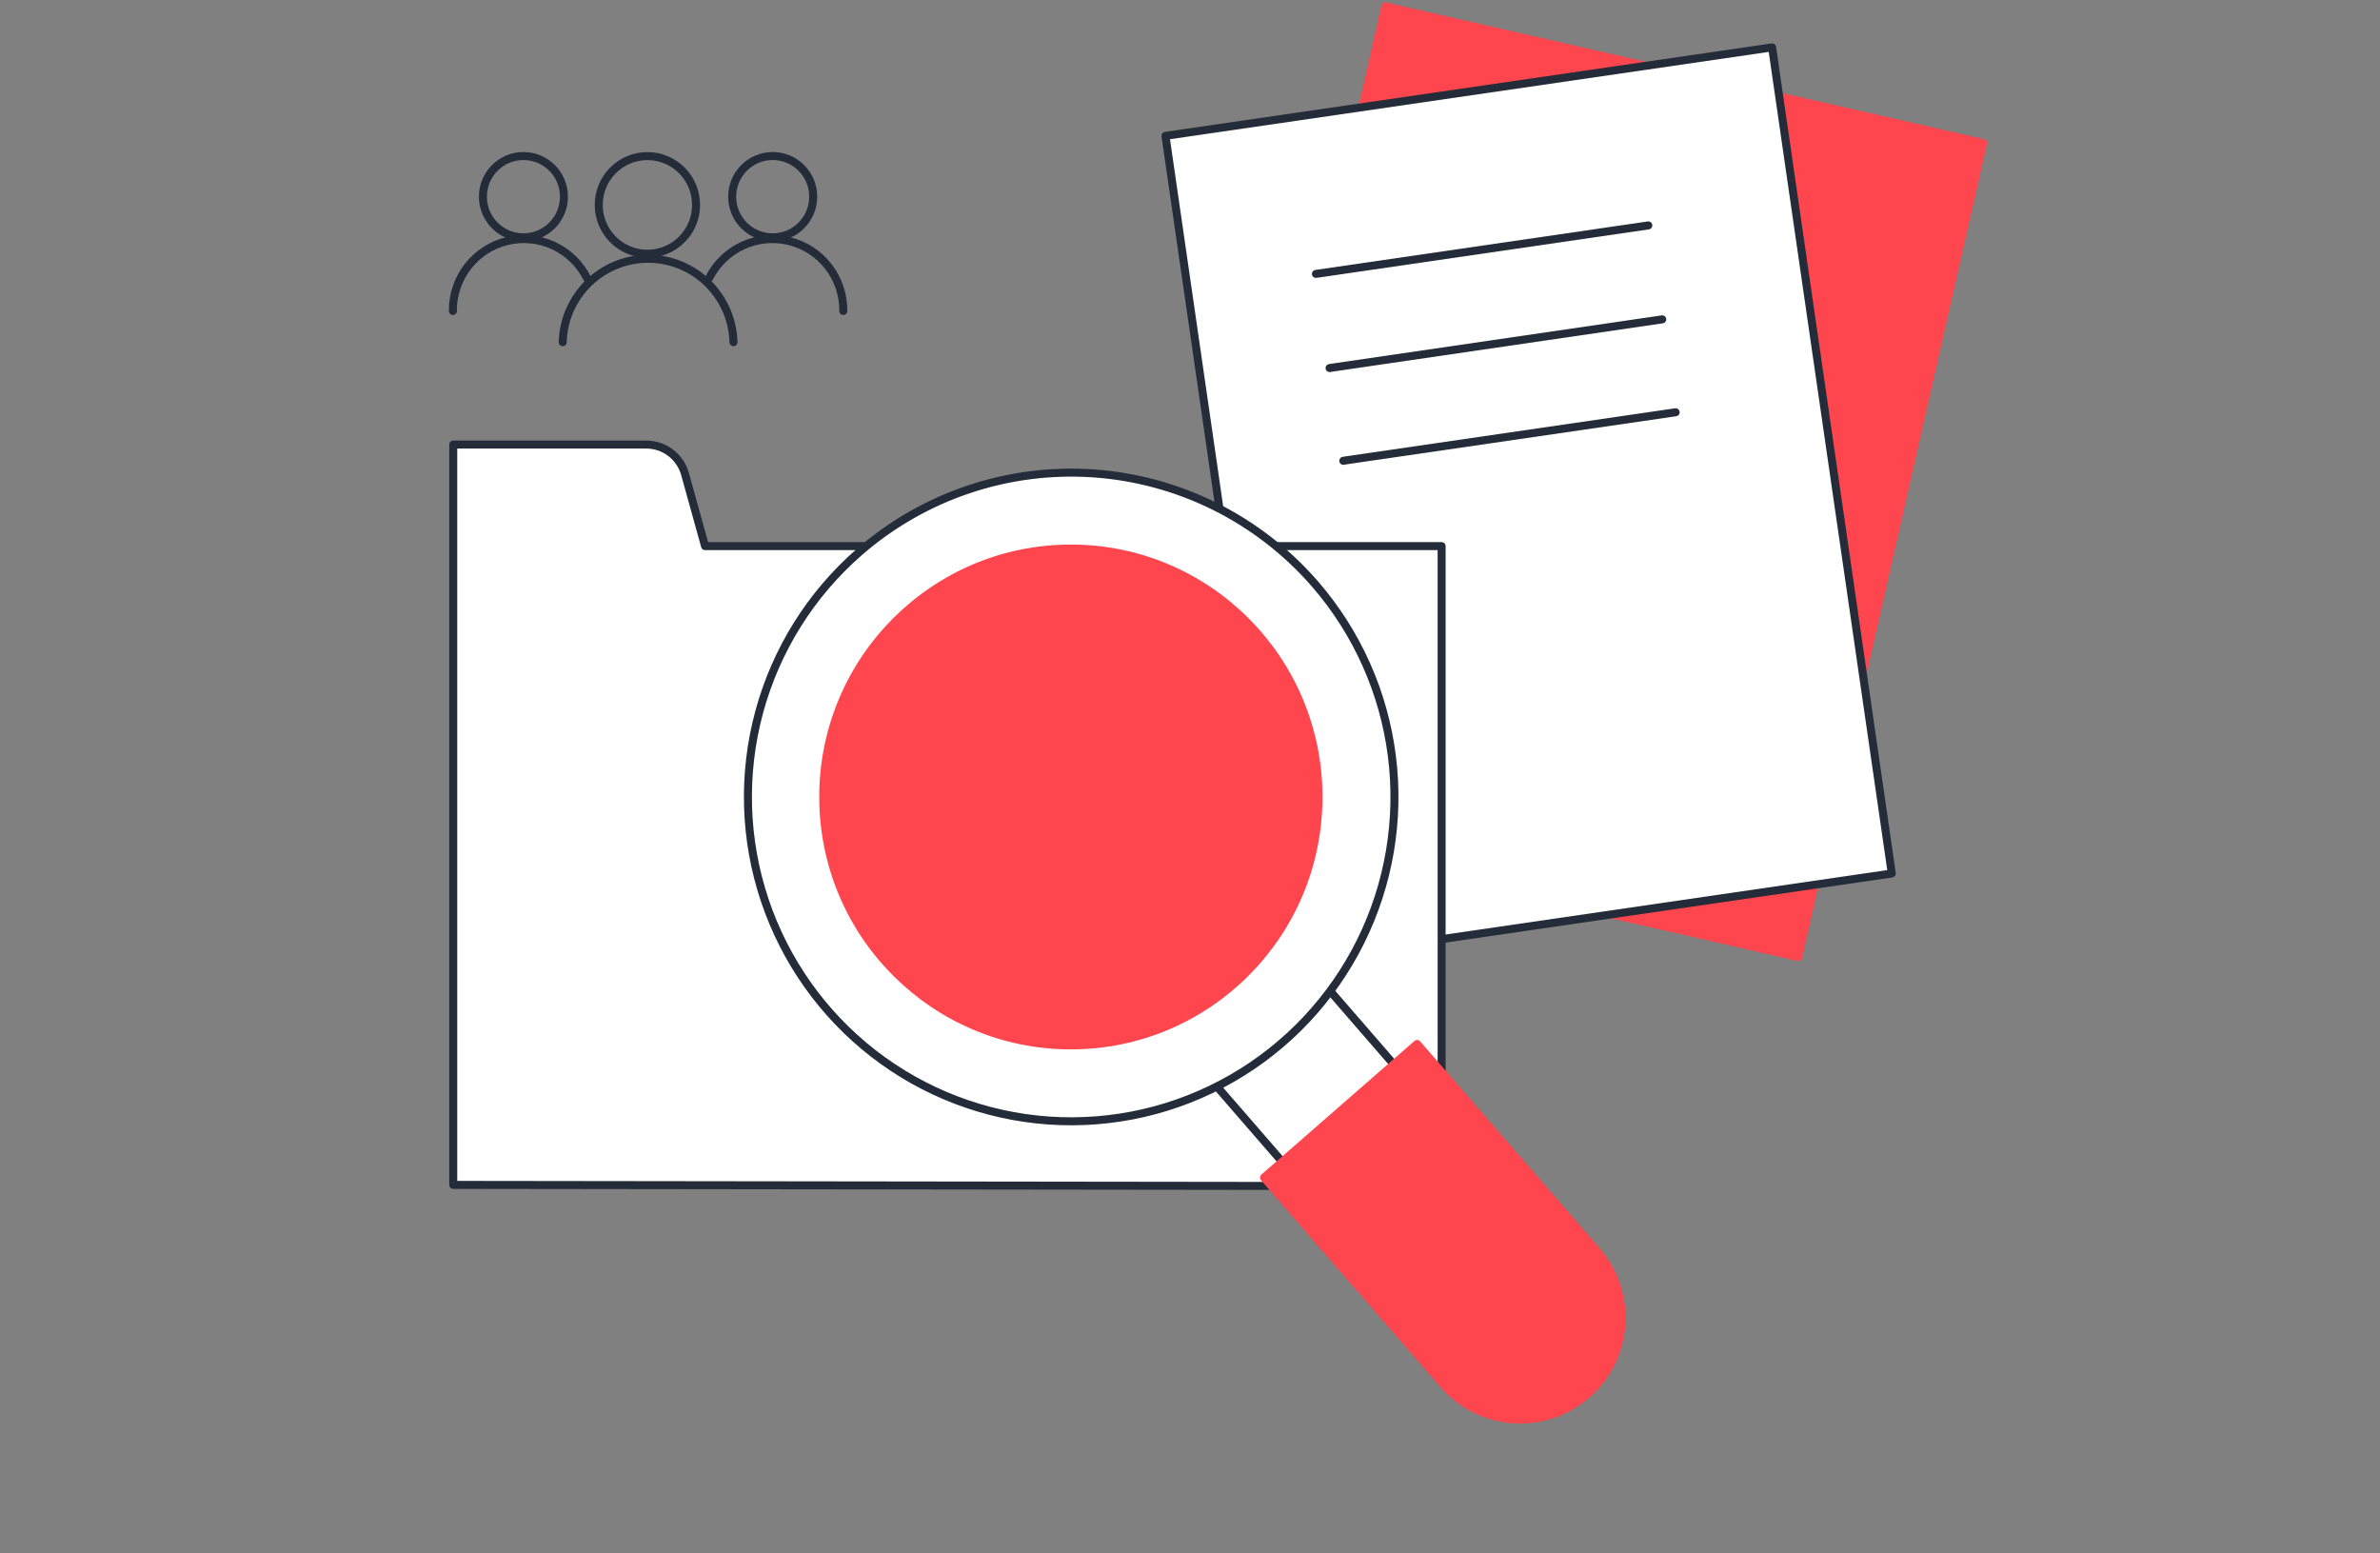 <svg width="446" height="291" viewBox="0 0 446 291" fill="none" xmlns="http://www.w3.org/2000/svg">
<rect x="0" y="0" width="446" height="291" fill="#808080" stroke="none"/>
<g clip-path="url(#clip0_480_3095)">
<path d="M371.616 26.807L259.614 1.2L224.962 153.694L336.964 179.301L371.616 26.807Z" fill="#FF454D" stroke="#FF454D" stroke-width="1.5" stroke-linecap="round" stroke-linejoin="round"/>
<path d="M332.083 8.877L218.403 25.451L240.832 180.23L354.511 163.656L332.083 8.877Z" fill="white" stroke="#252C39" stroke-width="1.5" stroke-linecap="round" stroke-linejoin="round"/>
<path d="M246.599 51.317L247.23 51.228L308.884 42.235" stroke="#252C39" stroke-width="1.5" stroke-linecap="round" stroke-linejoin="round"/>
<path d="M249.156 68.959L249.798 68.859L311.497 59.833" stroke="#252C39" stroke-width="1.5" stroke-linecap="round" stroke-linejoin="round"/>
<path d="M251.724 86.335L252.355 86.235L314.009 77.242" stroke="#252C39" stroke-width="1.5" stroke-linecap="round" stroke-linejoin="round"/>
<path d="M84.936 222V83.293H121.11C122.761 83.292 124.367 83.834 125.681 84.837C126.994 85.84 127.943 87.248 128.382 88.845L132.124 102.323H270.154V222.234L84.936 222Z" fill="white" stroke="#252C39" stroke-width="1.5" stroke-linecap="round" stroke-linejoin="round"/>
<path d="M243.841 179.429L222.933 197.679L272.009 254.248L292.918 235.997L243.841 179.429Z" fill="white" stroke="#252C39" stroke-width="1.5" stroke-linecap="round" stroke-linejoin="round"/>
<path d="M160.959 103.489C151.922 111.38 145.421 121.782 142.277 133.379C139.134 144.976 139.489 157.247 143.299 168.641C147.108 180.036 154.201 190.041 163.679 197.393C173.157 204.744 184.596 209.111 196.549 209.942C208.501 210.772 220.431 208.029 230.83 202.059C241.228 196.089 249.628 187.16 254.968 176.402C260.307 165.643 262.347 153.538 260.828 141.617C259.309 129.696 254.299 118.495 246.434 109.429C241.211 103.408 234.857 98.478 227.735 94.92C220.612 91.363 212.861 89.248 204.923 88.696C196.986 88.145 189.018 89.167 181.474 91.706C173.93 94.244 166.959 98.248 160.959 103.489Z" fill="white" stroke="#252C39" stroke-width="1.5" stroke-linecap="round" stroke-linejoin="round"/>
<path d="M236.879 220.635L265.561 195.599L299.204 234.378C300.844 236.268 302.096 238.463 302.89 240.838C303.683 243.213 304.003 245.721 303.83 248.22C303.657 250.719 302.995 253.159 301.882 255.402C300.769 257.644 299.226 259.644 297.342 261.289C293.537 264.606 288.574 266.272 283.545 265.921C278.516 265.569 273.831 263.229 270.522 259.414L236.879 220.635Z" fill="#FF454D" stroke="#FF454D" stroke-width="1.5" stroke-linecap="round" stroke-linejoin="round"/>
<path d="M98.088 44.467C102.281 44.467 105.681 41.057 105.681 36.85C105.681 32.644 102.281 29.234 98.088 29.234C93.894 29.234 90.494 32.644 90.494 36.85C90.494 41.057 93.894 44.467 98.088 44.467Z" stroke="#252C39" stroke-width="1.5" stroke-linecap="round" stroke-linejoin="round"/>
<path d="M84.871 58.267C84.836 55.254 85.821 52.317 87.665 49.937C89.509 47.557 92.103 45.875 95.024 45.165C97.944 44.455 101.018 44.759 103.744 46.028C106.469 47.296 108.686 49.455 110.031 52.15" stroke="#252C39" stroke-width="1.5" stroke-linecap="round" stroke-linejoin="round"/>
<path d="M144.798 44.467C148.992 44.467 152.392 41.057 152.392 36.85C152.392 32.644 148.992 29.234 144.798 29.234C140.605 29.234 137.205 32.644 137.205 36.85C137.205 41.057 140.605 44.467 144.798 44.467Z" stroke="#252C39" stroke-width="1.5" stroke-linecap="round" stroke-linejoin="round"/>
<path d="M158.026 58.267C158.061 55.254 157.076 52.317 155.232 49.937C153.388 47.557 150.794 45.875 147.873 45.165C144.953 44.455 141.879 44.759 139.153 46.028C136.428 47.296 134.211 49.455 132.866 52.15" stroke="#252C39" stroke-width="1.5" stroke-linecap="round" stroke-linejoin="round"/>
<path d="M121.321 47.542C126.358 47.542 130.442 43.446 130.442 38.394C130.442 33.341 126.358 29.245 121.321 29.245C116.284 29.245 112.2 33.341 112.2 38.394C112.2 43.446 116.284 47.542 121.321 47.542Z" stroke="#252C39" stroke-width="1.5" stroke-linecap="round" stroke-linejoin="round"/>
<path d="M105.448 64.119C105.558 59.935 107.292 55.96 110.281 53.04C113.269 50.12 117.276 48.486 121.449 48.486C125.621 48.486 129.628 50.12 132.616 53.04C135.605 55.96 137.339 59.935 137.449 64.119" stroke="#252C39" stroke-width="1.5" stroke-linecap="round" stroke-linejoin="round"/>
<path d="M200.675 195.864C226.301 195.864 247.076 175.026 247.076 149.321C247.076 123.617 226.301 102.779 200.675 102.779C175.048 102.779 154.273 123.617 154.273 149.321C154.273 175.026 175.048 195.864 200.675 195.864Z" fill="#FF454D" stroke="#FF454D" stroke-width="1.5" stroke-linecap="round" stroke-linejoin="round"/>
</g>
<defs>
<clipPath id="clip0_480_3095">
<rect width="289" height="267" fill="white" transform="translate(83.764)"/>
</clipPath>
</defs>
</svg>
